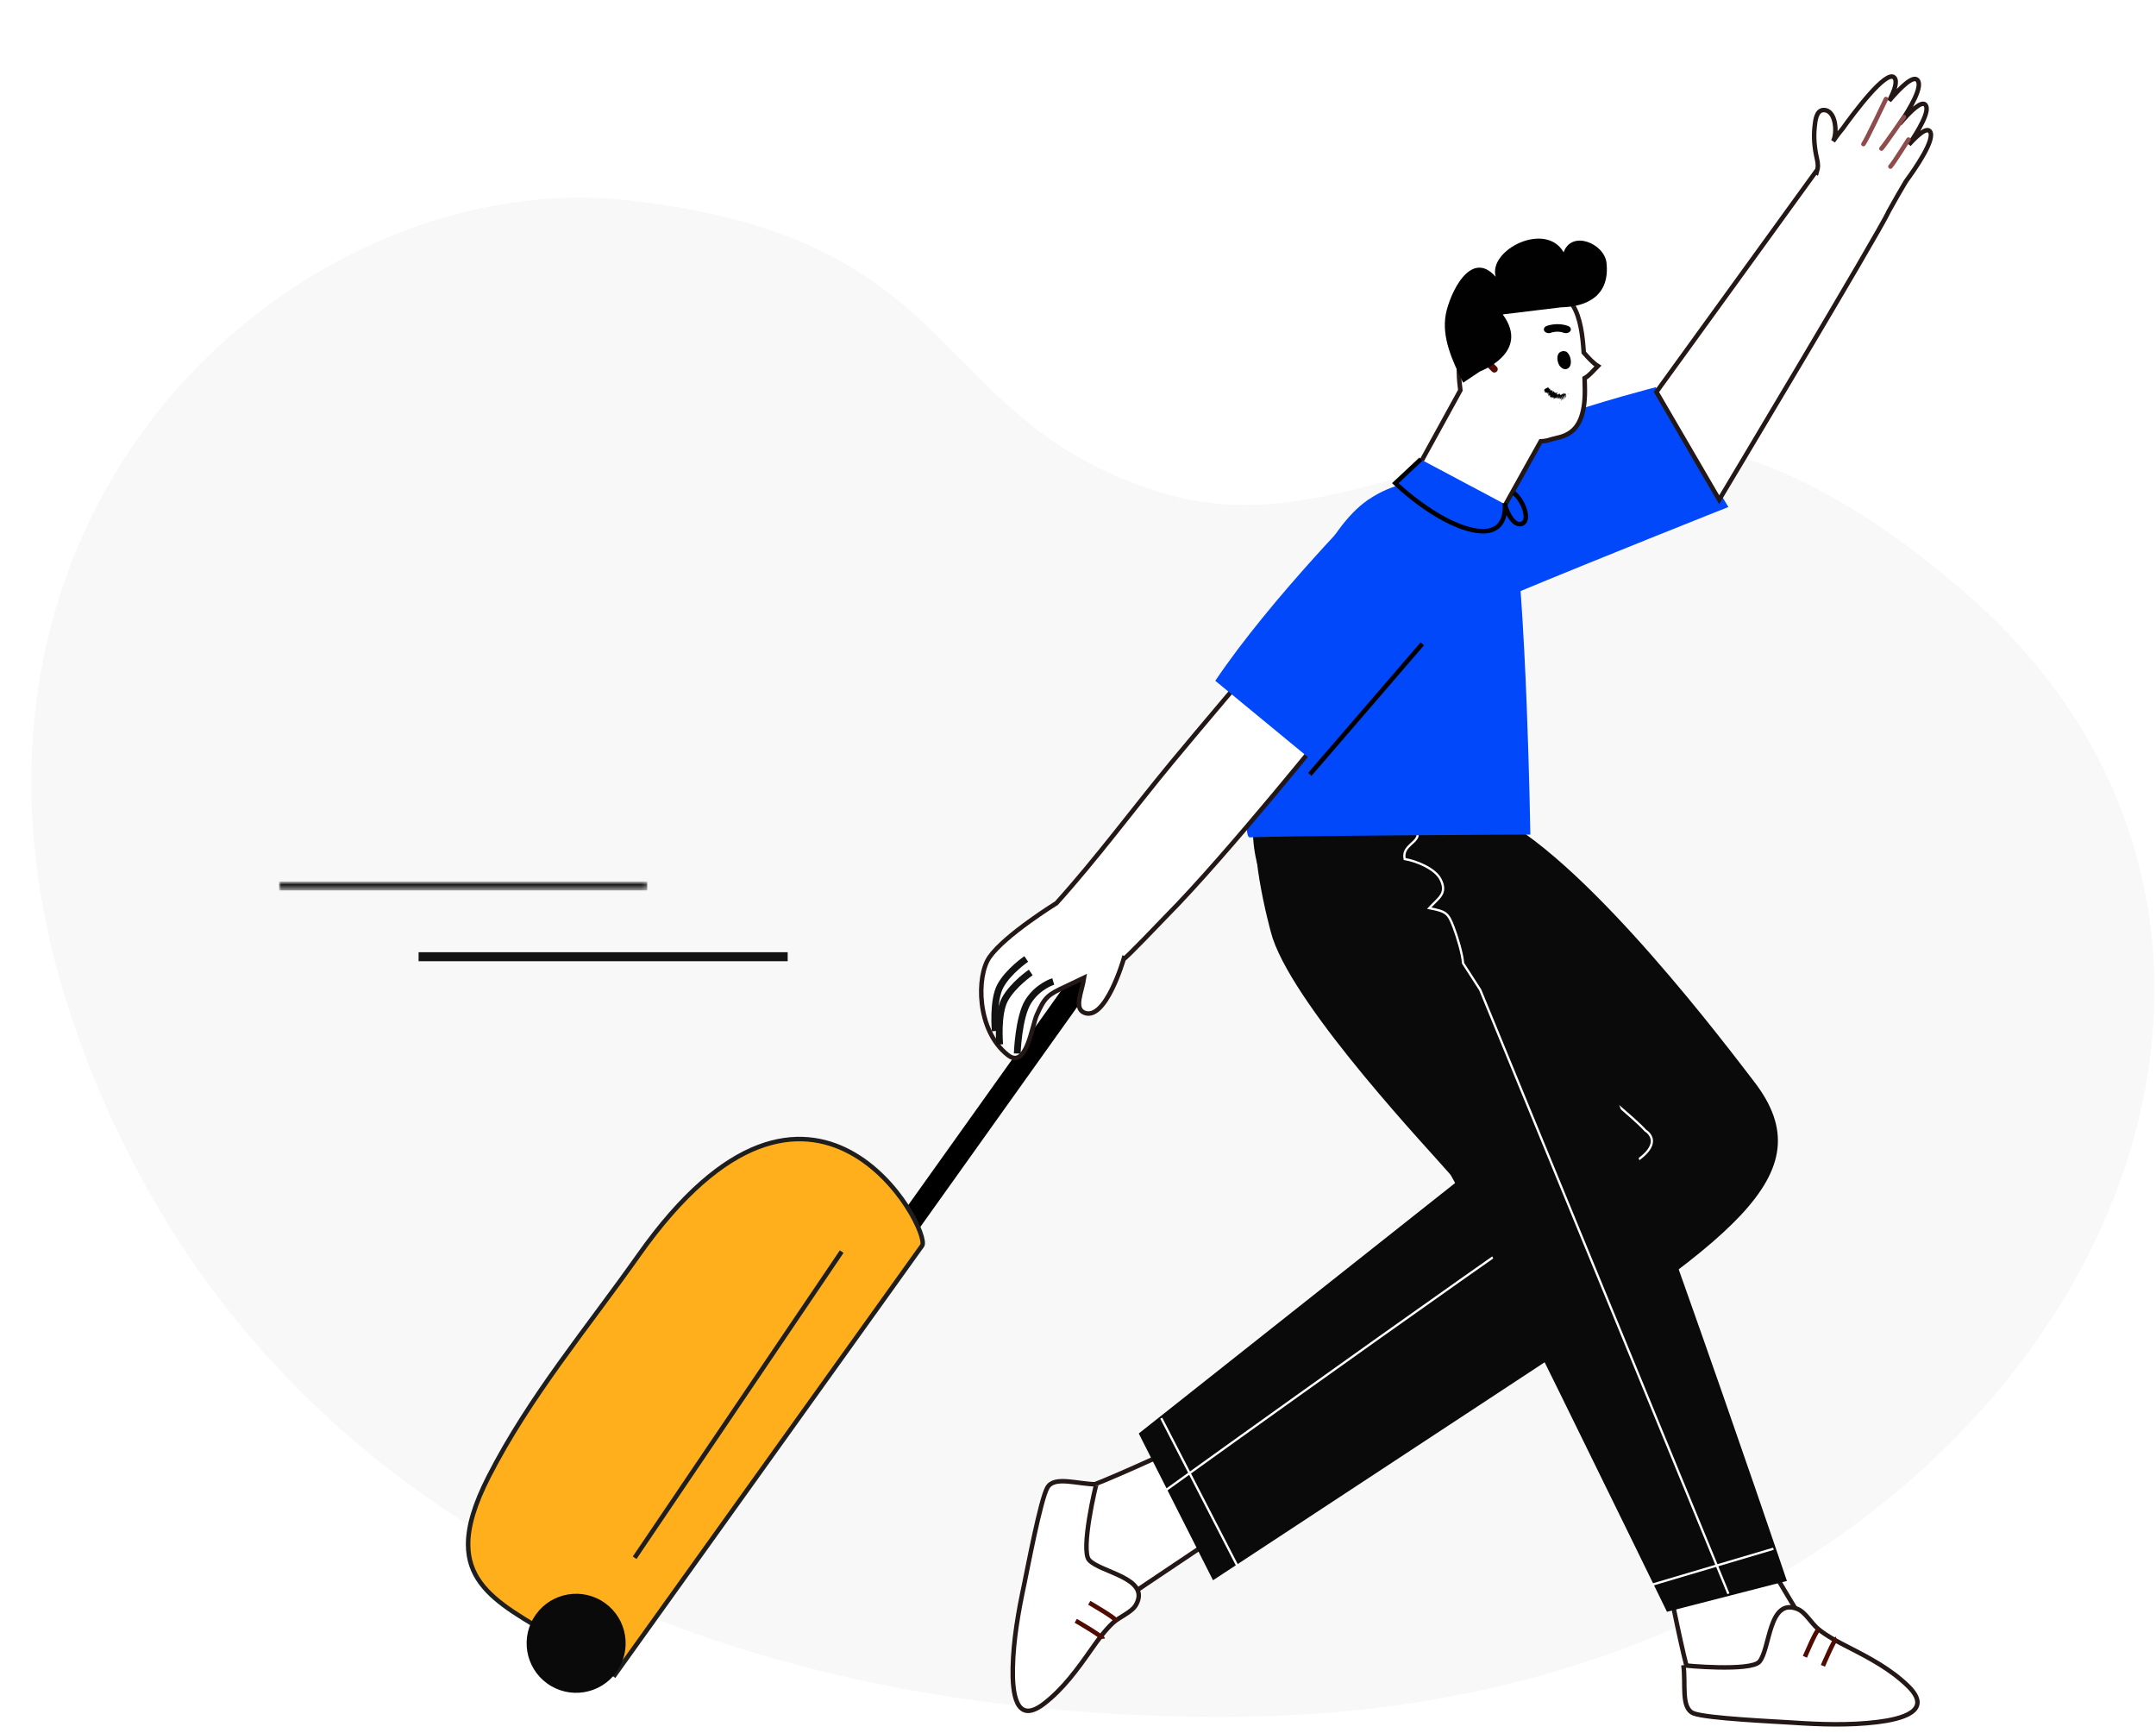 <svg xmlns="http://www.w3.org/2000/svg" xmlns:xlink="http://www.w3.org/1999/xlink" width="479" height="385" viewBox="0 0 479 385">
  <defs>
    <polygon id="img1-a" points="0 .032 81.816 .032 81.816 1.532 0 1.532"/>
  </defs>
  <g fill="none" fill-rule="evenodd" transform="translate(-969 -2562)">
    <rect width="1802" height="5750" fill="#FFF"/>
    <g transform="translate(969 2579)">
      <path fill="#F8F8F8" d="M225.022,92.855 C170.687,113.762 127.065,46.824 46.113,125.257 C-47.381,215.843 45.38,371.35 216.99,365.858 C326.578,362.354 436.134,316.589 470.589,200.612 C505.045,84.632 412.256,10.049 338.39,22.316 C263.731,34.712 275.079,73.593 225.022,92.855" transform="scale(-1 1) rotate(3 0 -9105.39)"/>
      <g transform="translate(62)">
        <path fill="#0048FA" d="M283.07,75.889 L260.787,84.573 C260.787,84.573 248.812,97.249 251.354,107.624 C253.899,117.997 244.263,127.395 273.287,115.331 C295.367,106.152 322,95.614 322,95.614 L305.869,69 C305.869,69 292.742,72.381 283.07,75.889"/>
        <path fill="#FFF" d="M289.861,61.31 C289.396,53.531 287.633,45.621 279.119,48.67 C271.923,51.24 263.313,53.907 262.301,62.016 C262.007,64.39 262.083,67.087 262.45,69.689 L252,88.686 C254.028,99.975 271.668,96.493 271.668,96.493 L280.304,81.026 C281.019,80.99 281.722,80.889 282.326,80.682 C284.811,79.828 290.48,80.3 290.099,68.76 C290.081,68.199 290.067,67.608 290.052,66.996 C291.09,66.437 291.744,65.557 293,64.301 C291.977,63.674 290.879,62.468 289.861,61.31"/>
        <path stroke="#231815" d="M289.861,61.31 C289.396,53.531 287.633,45.621 279.119,48.67 C271.923,51.24 263.313,53.907 262.301,62.016 C262.007,64.39 262.083,67.087 262.45,69.689 L252,88.686 C254.028,99.975 271.668,96.493 271.668,96.493 L280.304,81.026 C281.019,80.99 281.722,80.889 282.326,80.682 C284.811,79.828 290.48,80.3 290.099,68.76 C290.081,68.199 290.067,67.608 290.052,66.996 C291.09,66.437 291.744,65.557 293,64.301 C291.977,63.674 290.879,62.468 289.861,61.31 Z"/>
        <path fill="#FFF" d="M366.726,12.132 C365.994,11.313 364.119,12.898 362.125,15.103 C364.296,11.913 366.892,7.541 365.762,6.274 C364.897,5.306 362.43,7.698 360.061,10.505 C362.48,6.924 365.247,2.185 364.001,0.788 C363.043,-0.285 360.358,2.278 357.735,5.358 C358.918,3.103 359.609,1.08 358.866,0.249 C357.137,-1.691 349.762,8.236 347.319,11.646 C346.443,12.662 345.699,13.756 345.263,14.357 C346.236,12.704 345.965,7.375 343.135,7.444 C341.509,7.482 341.307,9.84 341.17,11.05 C340.896,13.517 341.12,15.863 341.663,18.217 C341.934,19.392 341.975,20.15 341.606,21.324 L341.381,21.206 L306,70.062 L319.953,94 C319.953,94 354.92,35.62 357.678,29.87 L357.662,29.861 C359.002,27.468 360.3,25.164 361.444,23.275 C363.497,20.488 368.175,13.756 366.726,12.132"/>
        <path stroke="#231815" d="M366.726,12.132 C365.994,11.313 364.119,12.898 362.125,15.103 C364.296,11.913 366.892,7.541 365.762,6.274 C364.897,5.306 362.43,7.698 360.061,10.505 C362.48,6.924 365.247,2.185 364.001,0.788 C363.043,-0.285 360.358,2.278 357.735,5.358 C358.918,3.103 359.609,1.08 358.866,0.249 C357.137,-1.691 349.762,8.236 347.319,11.646 C346.443,12.662 345.699,13.756 345.263,14.357 C346.236,12.704 345.965,7.375 343.135,7.444 C341.509,7.482 341.307,9.84 341.17,11.05 C340.896,13.517 341.12,15.863 341.663,18.217 C341.934,19.392 341.975,20.15 341.606,21.324 L341.381,21.206 L306,70.062 L319.953,94 C319.953,94 354.92,35.62 357.678,29.87 L357.662,29.861 C359.002,27.468 360.3,25.164 361.444,23.275 C363.497,20.488 368.175,13.756 366.726,12.132 Z"/>
        <path fill="#FFF" d="M179.288,313.341 C181.941,312.744 198.753,305 198.753,305 L206,325.894 C206,325.894 179.674,343.477 179.266,344 C179.266,344 162.903,341.725 179.288,313.341"/>
        <path stroke="#231815" d="M179.288,313.341 C181.941,312.744 198.753,305 198.753,305 L206,325.894 C206,325.894 179.674,343.477 179.266,344 C179.266,344 162.903,341.725 179.288,313.341 Z"/>
        <path fill="#FFF" d="M170.694,313.429 C169.149,316.167 166.251,331.58 165.549,334.889 C164.256,340.949 163.135,347.306 163.009,353.501 C162.903,358.855 163.604,366.326 169.987,361.382 C174.213,358.115 177.34,353.803 180.374,349.482 C181.828,347.41 183.418,345.168 185.285,343.44 C186.724,342.116 189.43,341.134 190.369,339.477 C193.77,333.466 182.428,332.291 179.959,329.491 C178.023,327.303 181.48,312.679 181.586,312.679 C177.455,312.679 172.211,310.733 170.694,313.429"/>
        <path stroke="#231815" d="M170.694,313.429 C169.149,316.167 166.251,331.58 165.549,334.889 C164.256,340.949 163.135,347.306 163.009,353.501 C162.903,358.855 163.604,366.326 169.987,361.382 C174.213,358.115 177.34,353.803 180.374,349.482 C181.828,347.41 183.418,345.168 185.285,343.44 C186.724,342.116 189.43,341.134 190.369,339.477 C193.77,333.466 182.428,332.291 179.959,329.491 C178.023,327.303 181.48,312.679 181.586,312.679 C177.455,312.679 172.211,310.733 170.694,313.429 Z"/>
        <path stroke="#500B02" d="M180 339C180 339 185.941 342.432 186 343M177 343C177 343 182.94 346.424 183 347"/>
        <path fill="#0A0A0A" d="M191,301.396 L281.715,229.597 C277.791,232.182 249.194,214.223 245.379,212.223 C232.527,205.466 209.987,176.58 218.112,159.839 C220.736,154.433 244.946,150.801 270.929,164.504 C291.754,175.492 322.243,216.15 327.748,223.291 C343.811,244.15 322.464,258.491 271.426,291.991 L207.499,334 L191,301.396 Z"/>
        <path stroke="#FFF" stroke-width=".5" d="M240.806,169 C239.654,176.647 243.551,174.337 248.187,178.437 C250.867,180.804 249.919,184.123 252.11,186.446 C254.027,188.489 258.384,188.068 260.08,190.386 C261.367,192.15 260.508,194.579 261.624,196.282 C263.01,198.396 265.126,198.305 266.652,200.838 C270.892,207.871 298.425,228.403 303.582,234.134 C303.582,234.134 308.857,237.13 299.06,242.374 C289.258,247.621 197,314 197,314"/>
        <line x1="196" x2="213" y1="298" y2="331" stroke="#FFF" stroke-width=".5"/>
        <path fill="#FFF" d="M313.115,354.444 C312.163,351.871 309,336.187 309,336.187 L328.362,326 C328.362,326 342.435,349.802 343,350.137 C343,350.137 343.056,366.789 313.115,354.444"/>
        <path stroke="#231815" d="M313.115,354.444 C312.163,351.871 309,336.187 309,336.187 L328.362,326 C328.362,326 342.435,349.802 343,350.137 C343,350.137 343.056,366.789 313.115,354.444 Z"/>
        <path fill="#FFF" d="M314.265,363.554 C317.195,364.7 332.865,365.388 336.247,365.619 C342.434,366.039 348.887,366.252 355.037,365.502 C360.361,364.848 367.662,363.095 361.876,357.468 C358.041,353.738 353.335,351.254 348.622,348.851 C346.369,347.701 343.935,346.443 341.963,344.832 C340.446,343.601 339.099,341.057 337.324,340.363 C330.887,337.833 331.316,349.247 328.885,352.09 C326.982,354.32 312.017,352.961 312,352.855 C312.581,356.959 311.385,362.429 314.265,363.554"/>
        <path stroke="#231815" d="M314.265,363.554 C317.195,364.7 332.865,365.388 336.247,365.619 C342.434,366.039 348.887,366.252 355.037,365.502 C360.361,364.848 367.662,363.095 361.876,357.468 C358.041,353.738 353.335,351.254 348.622,348.851 C346.369,347.701 343.935,346.443 341.963,344.832 C340.446,343.601 339.099,341.057 337.324,340.363 C330.887,337.833 331.316,349.247 328.885,352.09 C326.982,354.32 312.017,352.961 312,352.855 C312.581,356.959 311.385,362.429 314.265,363.554 Z"/>
        <path stroke="#500B02" d="M339 351C339 351 341.475 345.138 342 345M343 353C343 353 345.476 347.14 346 347"/>
        <path fill="#0A0A0A" d="M218.242,165.85 C214.671,168.027 219.842,188.731 220.761,191.428 C226.263,207.622 256.089,239.036 260.19,243.842 C261.946,245.9 308.353,341 308.353,341 L335,334.152 C335,334.152 292.489,208.203 271.515,162.076 C254.595,124.864 248.683,147.357 218.242,165.85"/>
        <path stroke="#FFF" stroke-width=".5" d="M322,337 L266.852,202.847 L263.062,196.97 C262.852,194.646 261.763,191.108 260.952,188.968 C259.732,185.751 259.29,185.45 255.525,184.711 C257.605,182.416 259.619,181.515 258.068,178.357 C256.871,175.917 252.629,174.224 250.071,173.803 C249.432,170.677 253.323,170.23 252.956,168"/>
        <line x1="305" x2="332" y1="335" y2="327" stroke="#FFF" stroke-width=".5"/>
        <path fill="#010101" d="M285.575,61.046 C284.734,60.64 285.013,63.051 285.313,63.615 C286.033,64.975 286.183,62.378 285.717,61.309 L285.575,61.046 Z"/>
        <path fill="#010101" d="M285.768 65L285.768 65C285.377 65 284.998 64.807 284.641 64.425 284.175 63.933 283.761 62.547 284.162 61.718 284.448 61.135 285.1 60.866 285.828 61.065L286.038 61.122 286.4 61.5C287.025 62.3 287.181 63.647 286.776 64.384 286.562 64.775 286.193 65 285.768 65M286.528 70.543C286.537 70.546 286.482 70.469 286.471 70.455 286.478 70.476 286.542 70.563 286.528 70.543"/>
        <polygon fill="#010101" points="286.501 70.49 286.48 70.457 286.52 70.543"/>
        <path fill="#010101" d="M286.463,70.513 C286.547,70.651 286.475,70.474 286.516,70.518 L286.537,70.548 L286.478,70.433 C286.474,70.458 286.495,70.545 286.463,70.513"/>
        <path fill="#010101" d="M286.49 70.479C286.519 70.534 286.508 70.532 286.505 70.493L286.497 70.479C286.496 70.48 286.494 70.48 286.49 70.479M286.506 70.511C286.509 70.504 286.478 70.467 286.506 70.511"/>
        <path fill="#010101" d="M286.526,70.559 L286.51,70.502 C286.493,70.471 286.483,70.467 286.474,70.441 C286.478,70.473 286.497,70.506 286.526,70.559"/>
        <path fill="#010101" d="M286.506,70.517 L286.501,70.494 C286.493,70.48 286.491,70.475 286.506,70.517"/>
        <path fill="#010101" d="M286.485,70.458 L286.498,70.509 C286.509,70.532 286.532,70.578 286.494,70.49 C286.513,70.534 286.496,70.492 286.485,70.458"/>
        <path fill="#010101" d="M286.474 70.452C286.495 70.48 286.511 70.496 286.526 70.553 286.533 70.522 286.48 70.422 286.474 70.452M286.489 71.49L286.519 71.527 286.501 71.476C286.51 71.501 286.465 71.446 286.489 71.49"/>
        <path fill="#010101" d="M286.472,70.438 C286.487,70.47 286.51,70.521 286.528,70.562 L286.518,70.522 C286.506,70.503 286.492,70.485 286.472,70.438"/>
        <path fill="#010101" d="M286.491,70.471 L286.505,70.529 C286.514,70.533 286.507,70.506 286.491,70.471"/>
        <polygon fill="#010101" points="286.518 70.558 286.482 70.438 286.515 70.562"/>
        <polygon fill="#010101" points="285.507 70.517 285.483 70.442 285.517 70.558"/>
        <path fill="#010101" d="M285.526,70.572 C285.505,70.51 285.489,70.468 285.474,70.428 C285.473,70.442 285.487,70.498 285.5,70.546 C285.496,70.519 285.502,70.523 285.526,70.572"/>
        <path fill="#010101" d="M285.509,70.537 C285.505,70.521 285.498,70.493 285.491,70.463 C285.495,70.479 285.5,70.5 285.509,70.537"/>
        <path fill="#010101" d="M285.522 70.544C285.514 70.526 285.491 70.476 285.478 70.456L285.517 70.544 285.522 70.544zM286.505 70.502L286.505 70.499 286.495 70.498C286.495 70.499 286.498 70.499 286.505 70.502"/>
        <path fill="#010101" d="M286.498 70.496L286.498 70.496C286.502 70.505 286.502 70.509 286.498 70.496M286.465 71.41C286.481 71.461 286.488 71.519 286.535 71.59 286.515 71.528 286.488 71.488 286.465 71.41"/>
        <path fill="#010101" d="M286.497,70.525 L286.517,70.541 C286.506,70.519 286.49,70.484 286.483,70.459 L286.497,70.525 Z"/>
        <polygon fill="#010101" points="286.507 70.517 286.501 70.487 286.493 70.483"/>
        <path fill="#010101" d="M285.486,70.463 C285.495,70.504 285.49,70.508 285.488,70.518 C285.5,70.533 285.509,70.541 285.514,70.537 C285.505,70.508 285.49,70.456 285.486,70.463"/>
        <path fill="#010101" d="M285.498,70.494 L285.5,70.499 C285.503,70.508 285.505,70.51 285.498,70.494"/>
        <polygon fill="#010101" points="285.497 70.491 285.503 70.509 285.498 70.493"/>
        <path fill="#010101" d="M285.501,70.516 C285.511,70.532 285.507,70.507 285.499,70.479 C285.498,70.49 285.497,70.497 285.493,70.498 C285.498,70.513 285.501,70.521 285.501,70.516"/>
        <path fill="#010101" d="M285.49,70.48 C285.498,70.498 285.506,70.513 285.511,70.527 C285.501,70.499 285.482,70.455 285.49,70.48"/>
        <path fill="#010101" d="M285.503,70.507 L285.503,70.504 C285.493,70.484 285.498,70.495 285.503,70.507"/>
        <path fill="#010101" d="M285.492 70.471C285.496 70.484 285.502 70.507 285.508 70.529 285.507 70.522 285.505 70.511 285.504 70.496 285.502 70.49 285.497 70.48 285.492 70.471M285.561 71.792C285.54 71.706 285.535 71.623 285.575 71.713 285.572 71.642 285.478 71.365 285.425 71.208 285.435 71.245 285.445 71.281 285.447 71.334 285.464 71.379 285.506 71.438 285.517 71.517 285.511 71.566 285.494 71.491 285.472 71.446 285.509 71.552 285.492 71.607 285.537 71.766L285.54 71.706C285.546 71.73 285.55 71.771 285.561 71.792"/>
        <path fill="#010101" d="M285.524,70.562 L285.524,70.55 C285.514,70.536 285.502,70.504 285.476,70.438 C285.483,70.484 285.488,70.514 285.497,70.544 L285.521,70.548 L285.524,70.562 Z"/>
        <path fill="#010101" d="M285.476 70.41C285.501 70.504 285.501 70.549 285.54 70.647 285.554 70.635 285.527 70.566 285.523 70.522 285.507 70.553 285.511 70.466 285.48 70.421 285.48 70.403 285.48 70.397 285.482 70.392 285.476 70.382 285.468 70.37 285.456 70.353L285.461 70.359 285.46 70.359 285.461 70.362C285.465 70.371 285.468 70.379 285.464 70.374L285.464 70.374 285.476 70.41C285.462 70.392 285.466 70.385 285.464 70.374L285.461 70.362 285.461 70.359 285.456 70.419C285.464 70.43 285.469 70.424 285.476 70.41M286.505 71.51L286.495 71.49C286.498 71.501 286.5 71.51 286.505 71.51"/>
        <path fill="#010101" d="M286.539,71.591 C286.536,71.579 286.522,71.543 286.532,71.549 C286.55,71.573 286.55,71.591 286.563,71.621 C286.558,71.596 286.55,71.55 286.519,71.513 L286.522,71.526 C286.498,71.499 286.44,71.391 286.437,71.379 C286.475,71.457 286.502,71.513 286.539,71.591"/>
        <path fill="#010101" d="M286.486,71.436 L286.481,71.487 L286.519,71.564 L286.502,71.516 C286.522,71.531 286.498,71.474 286.486,71.436"/>
        <polygon fill="#010101" points="285.512 70.528 285.486 70.43 285.514 70.57"/>
        <polygon fill="#010101" points="285.511 70.543 285.489 70.457 285.497 70.509"/>
        <path fill="#010101" d="M283.51 71.491L283.49 71.509 283.51 71.491zM283.489 71.519L283.511 71.481C283.497 71.501 283.488 71.517 283.489 71.519M285.502 70.575C285.506 70.492 285.518 70.361 285.503 70.46L285.49 70.559C285.498 70.541 285.502 70.554 285.502 70.575M284.488 71.514L284.481 71.542C284.494 71.513 284.509 71.484 284.519 71.458L284.488 71.514z"/>
        <path fill="#010101" d="M283.497 71.532L283.503 71.468C283.5 71.49 283.497 71.511 283.497 71.532M282.531 71.46L282.469 71.54C282.482 71.546 282.505 71.501 282.531 71.46M285.51 70.512C285.499 70.473 285.493 70.457 285.489 70.454 285.499 70.509 285.514 70.593 285.51 70.512M283.517 70.475C283.505 70.49 283.493 70.505 283.483 70.525 283.495 70.513 283.505 70.496 283.517 70.475"/>
        <path fill="#010101" d="M285.49 70.51C285.492 70.519 285.493 70.524 285.494 70.533 285.499 70.515 285.502 70.501 285.51 70.509 285.5 70.466 285.493 70.441 285.49 70.51M281.498 70.505L281.505 70.495C281.494 70.504 281.494 70.505 281.498 70.505M282.493 69.5C282.499 69.498 282.501 69.501 282.504 69.503 282.508 69.498 282.507 69.496 282.493 69.5M285.5 70.503C285.503 70.496 285.498 70.493 285.5 70.503M285.497 71.476C285.498 71.487 285.5 71.501 285.503 71.524 285.5 71.499 285.498 71.485 285.497 71.476"/>
        <path fill="#010101" d="M285.499 71.493L285.499 71.493C285.501 71.513 285.5 71.509 285.499 71.493M285.506 70.513C285.502 70.502 285.497 70.492 285.494 70.487 285.498 70.493 285.502 70.502 285.506 70.513"/>
        <path fill="#010101" d="M285.497,70.5 L285.503,70.509 C285.501,70.493 285.498,70.482 285.497,70.5"/>
        <path fill="#010101" d="M285.495 70.499C285.497 70.497 285.502 70.5 285.505 70.508 285.503 70.5 285.502 70.496 285.502 70.492L285.495 70.499zM282.506 70.499L282.511 70.49C282.48 70.517 282.485 70.515 282.506 70.499"/>
        <polygon fill="#010101" points="284.499 72.504 284.501 72.501 284.501 72.496"/>
        <path fill="#010101" d="M284.451 72.675C284.49 72.558 284.493 72.575 284.498 72.603L284.549 72.325 284.451 72.675zM282.803 71.249L282.762 71.356C282.619 71.499 282.631 71.433 282.564 71.578 282.801 71.249 282.696 71.598 282.927 71.265L282.9 71.344C282.895 71.338 282.88 71.356 282.877 71.353 282.806 71.528 283.067 71.121 283.079 71.187 283.078 71.22 283.055 71.274 283.02 71.309L283.108 71.24C283.114 71.251 283.076 71.309 283.069 71.298L283.138 71.294 283.134 71.303C283.176 71.254 283.243 71.179 283.275 71.145 283.255 71.2 283.243 71.179 283.22 71.222L283.299 71.151C283.258 71.245 283.179 71.323 283.167 71.3 282.984 71.653 283.245 71.225 283.182 71.45L283.128 71.482C283.031 71.684 283.094 71.622 283.055 71.76 283.085 71.691 283.173 71.424 283.258 71.353 283.249 71.381 283.255 71.399 283.315 71.338 283.242 71.459 283.278 71.437 283.301 71.439L283.207 71.602C283.258 71.566 283.304 71.482 283.36 71.413 283.374 71.439 283.31 71.569 283.257 71.677 283.286 71.72 283.34 71.463 283.409 71.45 283.41 71.525 283.473 71.468 283.568 71.381 283.562 71.448 283.509 71.483 283.494 71.532L283.585 71.408C283.588 71.413 283.565 71.453 283.553 71.472 283.599 71.428 283.64 71.306 283.693 71.271 283.79 71.09 283.617 71.561 283.757 71.364 283.74 71.414 283.702 71.465 283.673 71.529 283.788 71.41 283.763 71.445 283.889 71.271L283.87 71.393C283.905 71.258 284.006 71.119 284.085 71.003 284.106 70.938 284.12 70.883 284.129 70.856L284.208 70.777C284.2 70.806 284.17 70.862 284.132 70.933L284.159 70.893C284.144 70.96 284.095 71.057 284.042 71.15L284.074 71.04C284.019 71.139 283.957 71.249 283.916 71.351 283.927 71.33 283.939 71.318 283.951 71.309 283.936 71.338 283.924 71.361 283.916 71.378 283.91 71.396 283.93 71.359 283.956 71.32L283.883 71.512 283.919 71.437 283.928 71.572C284.054 71.393 284.203 71.119 284.296 71.055 284.227 71.191 284.203 71.283 284.139 71.45 284.191 71.269 284.059 71.512 284.038 71.468 284.047 71.489 284.012 71.567 283.995 71.593L284.123 71.45C284.069 71.587 284.1 71.557 284.094 71.618 284.182 71.344 284.208 71.45 284.262 71.373 284.233 71.463 284.192 71.557 284.17 71.525 284.132 71.74 284.328 71.219 284.297 71.399 284.291 71.402 284.293 71.385 284.271 71.43 284.317 71.355 284.34 71.43 284.302 71.508L284.294 71.508C284.334 71.554 284.452 71.545 284.527 71.311 284.517 71.339 284.437 71.592 284.422 71.638L284.729 70.864C284.666 71.063 284.571 71.549 284.496 71.658 284.499 71.688 284.51 71.723 284.555 71.658 284.552 71.627 284.607 71.361 284.624 71.344 284.6 71.576 284.615 71.47 284.607 71.669 284.607 71.622 284.697 71.306 284.713 71.32 284.701 71.368 284.633 71.633 284.625 71.667L284.747 71.361C284.724 71.417 284.686 71.627 284.678 71.717 284.686 71.656 284.724 71.731 284.745 71.702L284.738 71.624C284.788 71.682 284.879 71.191 284.928 71.219 284.909 71.283 284.839 71.616 284.864 71.658 284.906 71.499 285.049 70.887 285.101 70.763L285.095 70.856 285.137 70.752C285.093 70.995 284.963 71.505 284.885 71.699 284.897 71.775 284.876 71.81 284.912 71.803 284.912 71.892 284.873 71.934 284.859 71.939L284.938 72C284.963 71.81 285.028 71.815 285.043 71.658L284.929 71.848C284.953 71.658 285.052 71.313 285.096 71.351 285.102 71.428 285.049 71.687 285.043 71.751 285.057 71.687 285.111 71.629 285.111 71.676L285.075 71.775C285.102 71.85 285.149 71.528 285.174 71.711 285.183 71.723 285.195 71.957 285.204 71.846 285.195 71.627 285.242 70.957 285.262 70.797 285.265 70.809 285.295 71.006 285.31 71.115 285.322 71.284 285.263 71.518 285.272 71.664 285.277 71.614 285.289 71.549 285.297 71.529 285.307 71.574 285.283 71.688 285.312 71.669 285.324 71.474 285.373 71.687 285.333 71.505 285.363 71.453 285.363 71.547 285.392 71.539 285.385 71.413 285.426 71.112 285.445 71.057 285.449 71.105 285.452 71.17 285.453 71.199 285.505 71.214 285.535 71.3 285.585 71.3 285.591 71.346 285.622 71.402 285.619 71.483 285.622 71.45 285.625 71.384 285.638 71.38 285.685 71.543 285.606 71.407 285.644 71.604 285.638 71.494 285.675 71.448 285.688 71.378 285.666 71.207 285.637 71.346 285.619 71.419 285.603 71.18 285.619 70.928 285.647 70.818 285.675 70.757 285.681 70.971 285.682 70.936 285.754 70.973 285.681 70.524 285.752 70.685 285.796 70.832 285.804 70.985 285.825 71.092 285.805 71.154 285.763 71.006 285.746 71.011L285.781 71.081C285.78 71.132 285.763 71.172 285.746 71.127 285.787 71.266 285.871 71.139 285.951 71.254 285.951 71.2 285.957 71.147 285.936 71.088L285.924 71.112C285.881 70.992 285.918 70.939 285.884 70.887 285.887 70.798 285.878 70.662 285.921 70.725L285.969 70.893C285.956 70.844 285.924 70.797 285.93 70.849 285.921 70.772 286.035 71.07 285.989 70.847L285.939 70.734C285.936 70.644 285.906 70.462 285.942 70.511 285.874 70.35 285.947 70.531 285.871 70.34 285.951 70.58 285.816 70.337 285.906 70.591 285.83 70.366 285.853 70.497 285.787 70.306 285.801 70.364 285.819 70.414 285.796 70.387 285.799 70.405 285.802 70.425 285.804 70.439L285.802 70.434 285.804 70.441C285.808 70.449 285.808 70.451 285.808 70.442 285.815 70.467 285.822 70.496 285.834 70.526 285.856 70.657 285.822 70.659 285.825 70.728 285.81 70.704 285.816 70.662 285.799 70.601L285.805 70.705C285.777 70.58 285.737 70.503 285.746 70.425L285.725 70.422C285.698 70.355 285.681 70.33 285.678 70.386 285.663 70.359 285.672 70.524 285.667 70.427L285.641 70.506 285.637 70.474C285.603 70.459 285.581 70.685 285.523 70.46 285.514 70.491 285.503 70.531 285.482 70.496L285.474 70.387C285.461 70.427 285.432 70.28 285.426 70.394 285.411 70.103 285.359 70.332 285.333 70.275L285.324 70.419C285.307 70.41 285.286 70.449 285.259 70.505L285.251 70.63C285.219 70.734 285.202 70.538 285.169 70.549 285.177 70.5 285.183 70.514 285.184 70.543 285.183 70.255 285.073 70.745 285.063 70.535 285.049 70.581 285.046 70.564 285.045 70.531 285.045 70.531 285.049 70.529 285.049 70.526L285.043 70.524 285.043 70.454C285.043 70.487 285.043 70.511 285.041 70.524 285.034 70.524 285.019 70.538 285.004 70.569L285.025 70.434 285.022 70.436C285.022 70.386 285 70.497 284.987 70.601 284.981 70.621 284.969 70.649 284.956 70.679 284.993 70.46 284.912 70.748 284.949 70.514 284.918 70.626 284.876 70.591 284.814 70.826 284.821 70.794 284.821 70.779 284.829 70.779 284.821 70.75 284.814 70.722 284.788 70.785L284.826 70.615 284.738 70.838C284.745 70.732 284.757 70.67 284.808 70.543 284.704 70.734 284.77 70.615 284.665 70.806L284.7 70.697C284.686 70.699 284.621 70.841 284.642 70.75 284.677 70.54 284.511 70.688 284.513 70.48 284.408 70.798 284.536 70.332 284.44 70.575 284.466 70.5 284.472 70.456 284.508 70.394 284.445 70.459 284.505 70.263 284.399 70.462 284.431 70.39 284.446 70.355 284.466 70.312 284.455 70.326 284.428 70.372 284.443 70.328 284.46 70.283 284.475 70.268 284.493 70.237 284.455 70.242 284.355 70.467 284.259 70.679 284.285 70.574 284.271 70.584 284.192 70.717 284.218 70.646 284.241 70.571 284.274 70.553 284.265 70.538 284.244 70.427 284.165 70.595 284.18 70.55 284.153 70.575 284.139 70.595 284.117 70.575 284.123 70.558 284.086 70.564L284.082 70.595C283.969 70.792 284.035 70.63 283.998 70.649L284.01 70.628C284.035 70.465 283.951 70.688 283.984 70.506L283.921 70.633C283.773 70.898 283.962 70.459 283.874 70.55L283.848 70.626C283.779 70.71 284.006 70.246 284.01 70.208 284.021 70.184 284.038 70.173 284.051 70.159 284.104 69.988 283.954 70.317 283.904 70.343 283.948 70.253 284.038 70.124 284.03 70.101 284.062 70.027 283.805 70.357 283.88 70.182 283.845 70.251 283.81 70.317 283.764 70.361 283.728 70.374 283.864 70.089 283.714 70.288L283.743 70.235C283.693 70.282 283.634 70.301 283.549 70.407 283.808 69.994 283.31 70.555 283.568 70.182L283.508 70.178 283.536 70.139C283.524 70.101 283.448 70.184 283.372 70.266 283.384 70.237 283.413 70.207 283.429 70.186 283.438 70.089 283.424 70.104 283.245 70.266L283.333 70.147C283.266 70.208 283.41 69.93 283.26 70.04 283.275 70.029 283.292 70.008 283.309 69.992 283.146 70.098 283.468 69.609 283.094 70.017L282.971 70.098C282.987 70.156 282.806 70.275 282.768 70.355 282.725 70.367 282.83 70.205 282.871 70.196L282.853 70.217C283.052 70.005 282.87 70.109 283 69.965 282.906 69.928 282.946 69.758 282.886 69.705L282.734 69.87 282.718 69.844C282.75 69.803 282.836 69.714 282.844 69.731 282.927 69.636 282.739 69.789 282.706 69.821 282.734 69.736 282.905 69.645 282.9 69.635L282.871 69.639 282.856 69.659C282.778 69.716 282.709 69.783 282.693 69.76 282.713 69.72 282.788 69.659 282.788 69.65 282.8 69.639 282.803 69.632 282.785 69.641L282.771 69.606 282.652 69.739C282.575 69.789 282.63 69.71 282.498 69.86 282.706 69.63 282.466 69.696 282.526 69.621 282.408 69.694 282.391 69.679 282.379 69.65 282.358 69.681 282.207 69.815 282.206 69.783 282.529 69.515 282.305 69.636 282.525 69.431 282.384 69.57 282.435 69.418 282.236 69.616 282.247 69.581 282.355 69.515 282.422 69.444 282.259 69.515 282.429 69.312 282.344 69.309 282.299 69.341 282.236 69.398 282.16 69.439L282.361 69.254C282.332 69.263 282.092 69.437 282.236 69.309 282.201 69.338 282.145 69.382 282.127 69.389 282.282 69.159 281.761 69.341 282.154 69 282.066 69.064 282.053 69.064 282.04 69.058 282.022 69.075 281.919 69.126 281.851 69.165L282.015 69.029C281.819 69.124 281.972 69 281.784 69.09L281.826 69.086C281.595 69.179 281.361 69.356 281.085 69.502 281.345 69.392 280.774 69.758 281.15 69.604 281.102 69.642 281.059 69.645 281 69.687 281.125 69.63 281.156 69.625 281.122 69.679L281.088 69.691C281.169 69.736 281.08 69.821 281.07 69.937L281.194 69.848C281.19 69.873 281.152 69.902 281.128 69.928 281.331 69.815 281.102 69.884 281.327 69.758 281.085 69.945 281.412 69.85 281.138 70.063 281.156 70.084 281.273 69.954 281.293 69.977L281.222 70.038 281.325 69.973C281.324 69.997 281.234 70.072 281.17 70.121 281.175 70.111 281.141 70.124 281.141 70.124 281.062 70.207 281.216 70.149 281.194 70.176L281.219 70.123C281.346 70.121 281.324 70.261 281.527 70.191L281.579 70.142C281.723 70.096 281.554 70.222 281.645 70.222L281.635 70.231C281.697 70.193 281.735 70.179 281.744 70.196 281.668 70.24 281.645 70.317 281.56 70.364 281.715 70.311 281.668 70.312 281.893 70.164L281.816 70.246C281.904 70.184 281.946 70.149 281.992 70.147 281.898 70.197 281.878 70.277 281.756 70.347 281.623 70.558 282.019 70.233 281.773 70.5 282.028 70.301 281.86 70.347 281.922 70.311 281.989 70.231 282.116 70.162 282.109 70.196 282.119 70.211 281.835 70.496 281.887 70.523 281.884 70.518 281.864 70.535 281.863 70.531 281.822 70.6 281.972 70.476 281.898 70.581 282.046 70.456 281.916 70.606 282.094 70.439L282.015 70.451C282.083 70.42 282.305 70.233 282.244 70.355 282.207 70.387 282.15 70.427 282.116 70.447 282.077 70.505 282.171 70.427 282.131 70.487 281.955 70.659 282.043 70.494 281.887 70.606 281.826 70.688 282.06 70.514 281.86 70.693 282.115 70.467 281.875 70.752 282.084 70.589L281.98 70.693C282.002 70.679 282.059 70.636 282.066 70.644L281.916 70.769C282.053 70.67 281.866 70.904 281.954 70.856 281.898 70.827 282.063 70.722 282.115 70.63 282.309 70.529 281.887 70.931 282.007 70.927 281.983 70.936 282.028 70.838 282.09 70.798 282.083 70.829 282.063 70.883 282.019 70.944 282.086 70.951 282.113 70.829 282.195 70.777 282.089 70.916 282.265 70.737 282.323 70.705L282.221 70.816C282.215 70.917 282.441 70.595 282.414 70.708L282.259 70.849 282.32 70.823 282.204 70.946C282.314 70.869 282.3 70.898 282.296 70.948 282.358 70.867 282.473 70.75 282.501 70.758 282.46 70.834 282.399 70.861 282.447 70.862 282.379 70.928 282.299 71.013 282.371 70.899L282.271 71.002C282.221 71.088 282.302 71.043 282.315 71.05 282.314 71.043 282.312 71.035 282.323 71.017L282.502 70.888C282.475 70.936 282.441 70.966 282.405 70.997 282.428 70.991 282.476 70.942 282.498 70.939 282.42 71.031 282.344 71.125 282.286 71.156L282.417 71.083C282.391 71.125 282.355 71.207 282.32 71.237 282.305 71.309 282.529 71.095 282.511 71.185 282.526 71.167 282.543 71.151 282.561 71.144 282.581 71.18 282.525 71.313 282.662 71.202L282.56 71.385C282.621 71.361 282.687 71.156 282.785 71.117 282.862 71.081 282.693 71.269 282.674 71.324 282.756 71.247 282.909 71.088 282.847 71.245 282.813 71.271 282.821 71.24 282.803 71.249"/>
        <path fill="#010101" d="M283.49,71.528 L283.51,71.472 C283.5,71.487 283.493,71.507 283.49,71.528"/>
        <polygon fill="#010101" points="282.506 71.493 282.506 71.493 282.494 71.507"/>
        <path fill="#010101" d="M285.505 72.528C285.5 72.512 285.498 72.493 285.496 72.472 285.495 72.498 285.497 72.521 285.505 72.528M285.496 70.469L285.491 70.497C285.496 70.492 285.501 70.515 285.509 70.531 285.503 70.506 285.493 70.47 285.496 70.469M286.507 71.532C286.505 71.519 286.511 71.529 286.509 71.514L286.493 71.468C286.486 71.475 286.491 71.514 286.507 71.532M285.487 71.491C285.508 71.581 285.509 71.549 285.514 71.53L285.513 71.532C285.484 71.407 285.485 71.449 285.487 71.491"/>
        <path fill="#010101" d="M285.497 71.514C285.497 71.511 285.5 71.507 285.503 71.511 285.493 71.461 285.498 71.502 285.497 71.514M285.507 70.55C285.515 70.573 285.489 70.434 285.497 70.471 285.482 70.354 285.498 70.615 285.507 70.55"/>
        <polygon fill="#010101" points="285.514 71.555 285.486 71.445 285.5 71.534"/>
        <path fill="#010101" d="M285.49,71.495 L285.512,71.523 C285.509,71.504 285.509,71.494 285.509,71.485 C285.498,71.483 285.485,71.463 285.49,71.495"/>
        <path fill="#010101" d="M285.495,71.51 C285.501,71.511 285.506,71.508 285.505,71.489 C285.503,71.49 285.497,71.496 285.495,71.51"/>
        <polygon fill="#010101" points="285.512 71.514 285.5 71.491 285.488 71.486"/>
        <path fill="#010101" d="M285.507,71.458 L285.491,71.49 C285.493,71.529 285.499,71.553 285.505,71.538 C285.508,71.509 285.513,71.495 285.507,71.458"/>
        <path fill="#010101" d="M285.51 71.515C285.502 71.492 285.498 71.467 285.49 71.43L285.508 71.57 285.51 71.515zM285.498 72.448C285.5 72.487 285.477 72.561 285.504 72.551 285.502 72.512 285.519 72.478 285.498 72.448"/>
        <polygon fill="#010101" points="285.492 71.615 285.499 71.614 285.508 71.385"/>
        <path fill="#010101" d="M284.477,72.579 C284.496,72.639 284.504,72.441 284.518,72.514 C284.532,72.461 284.508,72.454 284.52,72.41 C284.497,72.463 284.493,72.429 284.477,72.579"/>
        <path fill="#010101" d="M284.493,72.516 C284.497,72.507 284.501,72.498 284.507,72.484 C284.501,72.496 284.497,72.507 284.493,72.516"/>
        <polygon fill="#010101" points="282.495 69.51 282.531 69.477 282.469 69.523"/>
        <path fill="#010101" d="M282.438 69.539L282.562 69.461 282.444 69.523C282.452 69.523 282.463 69.52 282.438 69.539M283.486 72.54L283.503 72.508C283.517 72.473 283.514 72.469 283.51 72.46L283.486 72.54z"/>
        <polygon fill="#010101" points="283.471 71.555 283.471 71.559 283.529 71.441"/>
        <path fill="#010101" d="M282.48 72.53C282.484 72.539 282.507 72.519 282.511 72.528 282.484 72.539 282.564 72.387 282.48 72.53M285.918 57C285.764 57 285.607 56.975 285.461 56.922 283.958 56.382 282.631 56.885 282.573 56.907 282.045 57.113 281.394 56.952 281.121 56.543 280.849 56.134 281.05 55.635 281.574 55.42 281.668 55.383 283.887 54.505 286.374 55.402 286.915 55.598 287.151 56.096 286.899 56.515 286.716 56.82 286.323 57 285.918 57"/>
        <line x1="268" x2="270" y1="63" y2="65" stroke="#500B02" stroke-linecap="round" stroke-linejoin="round" stroke-width="1.5"/>
        <path fill="#010101" d="M266.829,65.485 C266.829,65.485 278.129,61.333 271.86,52.834 L284.828,51.263 C290.798,51.124 295.679,48.553 294.922,41.407 C294.466,37.08 287.169,34.03 285.395,39.037 C281.369,32.044 268.576,38.521 270.302,44.482 C264.662,38.083 260.033,48.448 259.218,52.788 C258.23,58.045 260.786,63.334 263.063,68"/>
        <path fill="#0048FA" d="M273.888,96.019 C263.086,90.682 252.873,86.675 242.029,93.967 C222.837,106.878 212.086,169.227 215.691,169 C221.557,168.623 278,168.36 278,168.372 C277.997,168.36 277.203,115.719 273.888,96.019"/>
        <path fill="#0048FA" d="M248,90.354 L253.56,85 L271.943,94.772 C271.943,94.772 273.105,102.517 264.935,100.733 C256.758,98.952 248,90.354 248,90.354"/>
        <path stroke="#000" d="M274.348,92.492 C276.607,94.339 278.181,99.016 275.848,99.405 C273.988,99.712 272.501,96.098 272.311,94.752 C272.313,94.767 272.433,95.572 272.32,96.602 C272.084,98.774 270.809,101.942 265.195,100.733 C256.892,98.946 248,90.318 248,90.318 L253.675,85"/>
        <path stroke="#8E4C4C" stroke-linecap="round" d="M357 5C357 5 352.57 14.337 352 15M361 9C361 9 356.631 15.358 356 16M362 14C362 14 358.651 19.32 358 20"/>
        <line x1="179" x2="72" y1="200" y2="350" stroke="#000" stroke-width="5"/>
        <path fill="#FFAF1B" d="M42,326.093 C42.055,339.453 57.862,342.946 74.599,355 C74.599,355 142.635,260.001 142.865,259.682 C145.126,256.524 118.803,206.699 79.895,261.786 C68.438,278.008 55.676,293.172 46.577,310.959 C43.377,317.216 41.982,322.097 42,326.093"/>
        <path stroke="#1E1E1E" d="M42,326.093 C42.055,339.453 57.862,342.946 74.599,355 C74.599,355 142.635,260.001 142.865,259.682 C145.126,256.524 118.803,206.699 79.895,261.786 C68.438,278.008 55.676,293.172 46.577,310.959 C43.377,317.216 41.982,322.097 42,326.093 Z"/>
        <path fill="#0A0A0A" d="M57.067,341.584 C53.523,346.517 54.649,353.388 59.581,356.933 C64.519,360.478 71.392,359.35 74.933,354.416 C78.476,349.482 77.353,342.61 72.42,339.066 C67.484,335.523 60.611,336.65 57.067,341.584"/>
        <line x1="125" x2="79" y1="261" y2="329" stroke="#1E1E1E"/>
        <path fill="#FFF" d="M217.999,129 C217.999,129 203.833,145.665 198.311,152.357 C189.756,162.726 181.709,173.622 172.71,183.608 C172.71,183.608 161.206,190.718 157.815,195.633 C154.928,199.818 154.937,211.87 161.908,217.337 C166.049,220.593 167.252,210.921 168.338,208.453 C170.117,204.427 170.833,203.927 174.78,202.106 C176.15,201.471 177.501,200.818 178.853,200.163 C178.387,203.284 176.543,206.928 178.859,207.922 C183.623,209.968 187.65,196.002 187.65,196.002 C187.868,196.182 196.502,187.115 197.027,186.586 C210.687,172.83 235,142.455 235,142.455 L217.999,129 Z"/>
        <path stroke="#231815" d="M217.999,129 C217.999,129 203.833,145.665 198.311,152.357 C189.756,162.726 181.709,173.622 172.71,183.608 C172.71,183.608 161.206,190.718 157.815,195.633 C154.928,199.818 154.937,211.87 161.908,217.337 C166.049,220.593 167.252,210.921 168.338,208.453 C170.117,204.427 170.833,203.927 174.78,202.106 C176.15,201.471 177.501,200.818 178.853,200.163 C178.387,203.284 176.543,206.928 178.859,207.922 C183.623,209.968 187.65,196.002 187.65,196.002 C187.868,196.182 196.502,187.115 197.027,186.586 C210.687,172.83 235,142.455 235,142.455 L217.999,129 Z"/>
        <path stroke="#121212" stroke-width="1.5" d="M164 217C164 217 164.27 208.887 166.449 205.44 168.636 201.995 172 201 172 201M160.107 215C160.107 215 159.476 208.194 161.278 204.936 163.08 201.684 167 199 167 199"/>
        <path stroke="#121212" stroke-width="1.5" d="M159.108,212 C159.108,212 158.475,205.193 160.279,201.939 C162.074,198.685 166,196 166,196"/>
        <path fill="#0048FA" d="M208,134.21 L233.234,155 L251,107.445 L242.066,94 C242.066,94 220.616,115.499 208,134.21"/>
        <line x1="229" x2="254" y1="155" y2="126" stroke="#000"/>
        <line x1="113" x2="31" y1="195.5" y2="195.5" stroke="#121212" stroke-width="2"/>
        <g transform="translate(0 179)">
          <mask id="img1-b" fill="#fff">
            <use xlink:href="#img1-a"/>
          </mask>
          <line x1="81.816" x2="-.001" y1=".782" y2=".782" stroke="#121212" stroke-width="2" mask="url(#img1-b)"/>
        </g>
      </g>
    </g>
    <g fill="#D8D8D8" opacity="0" transform="translate(-42 969)">
      <rect width="1799" height="150" x="37" y="1444"/>
      <rect width="1799" height="50" x="39" y="1975"/>
    </g>
  </g>
</svg>
